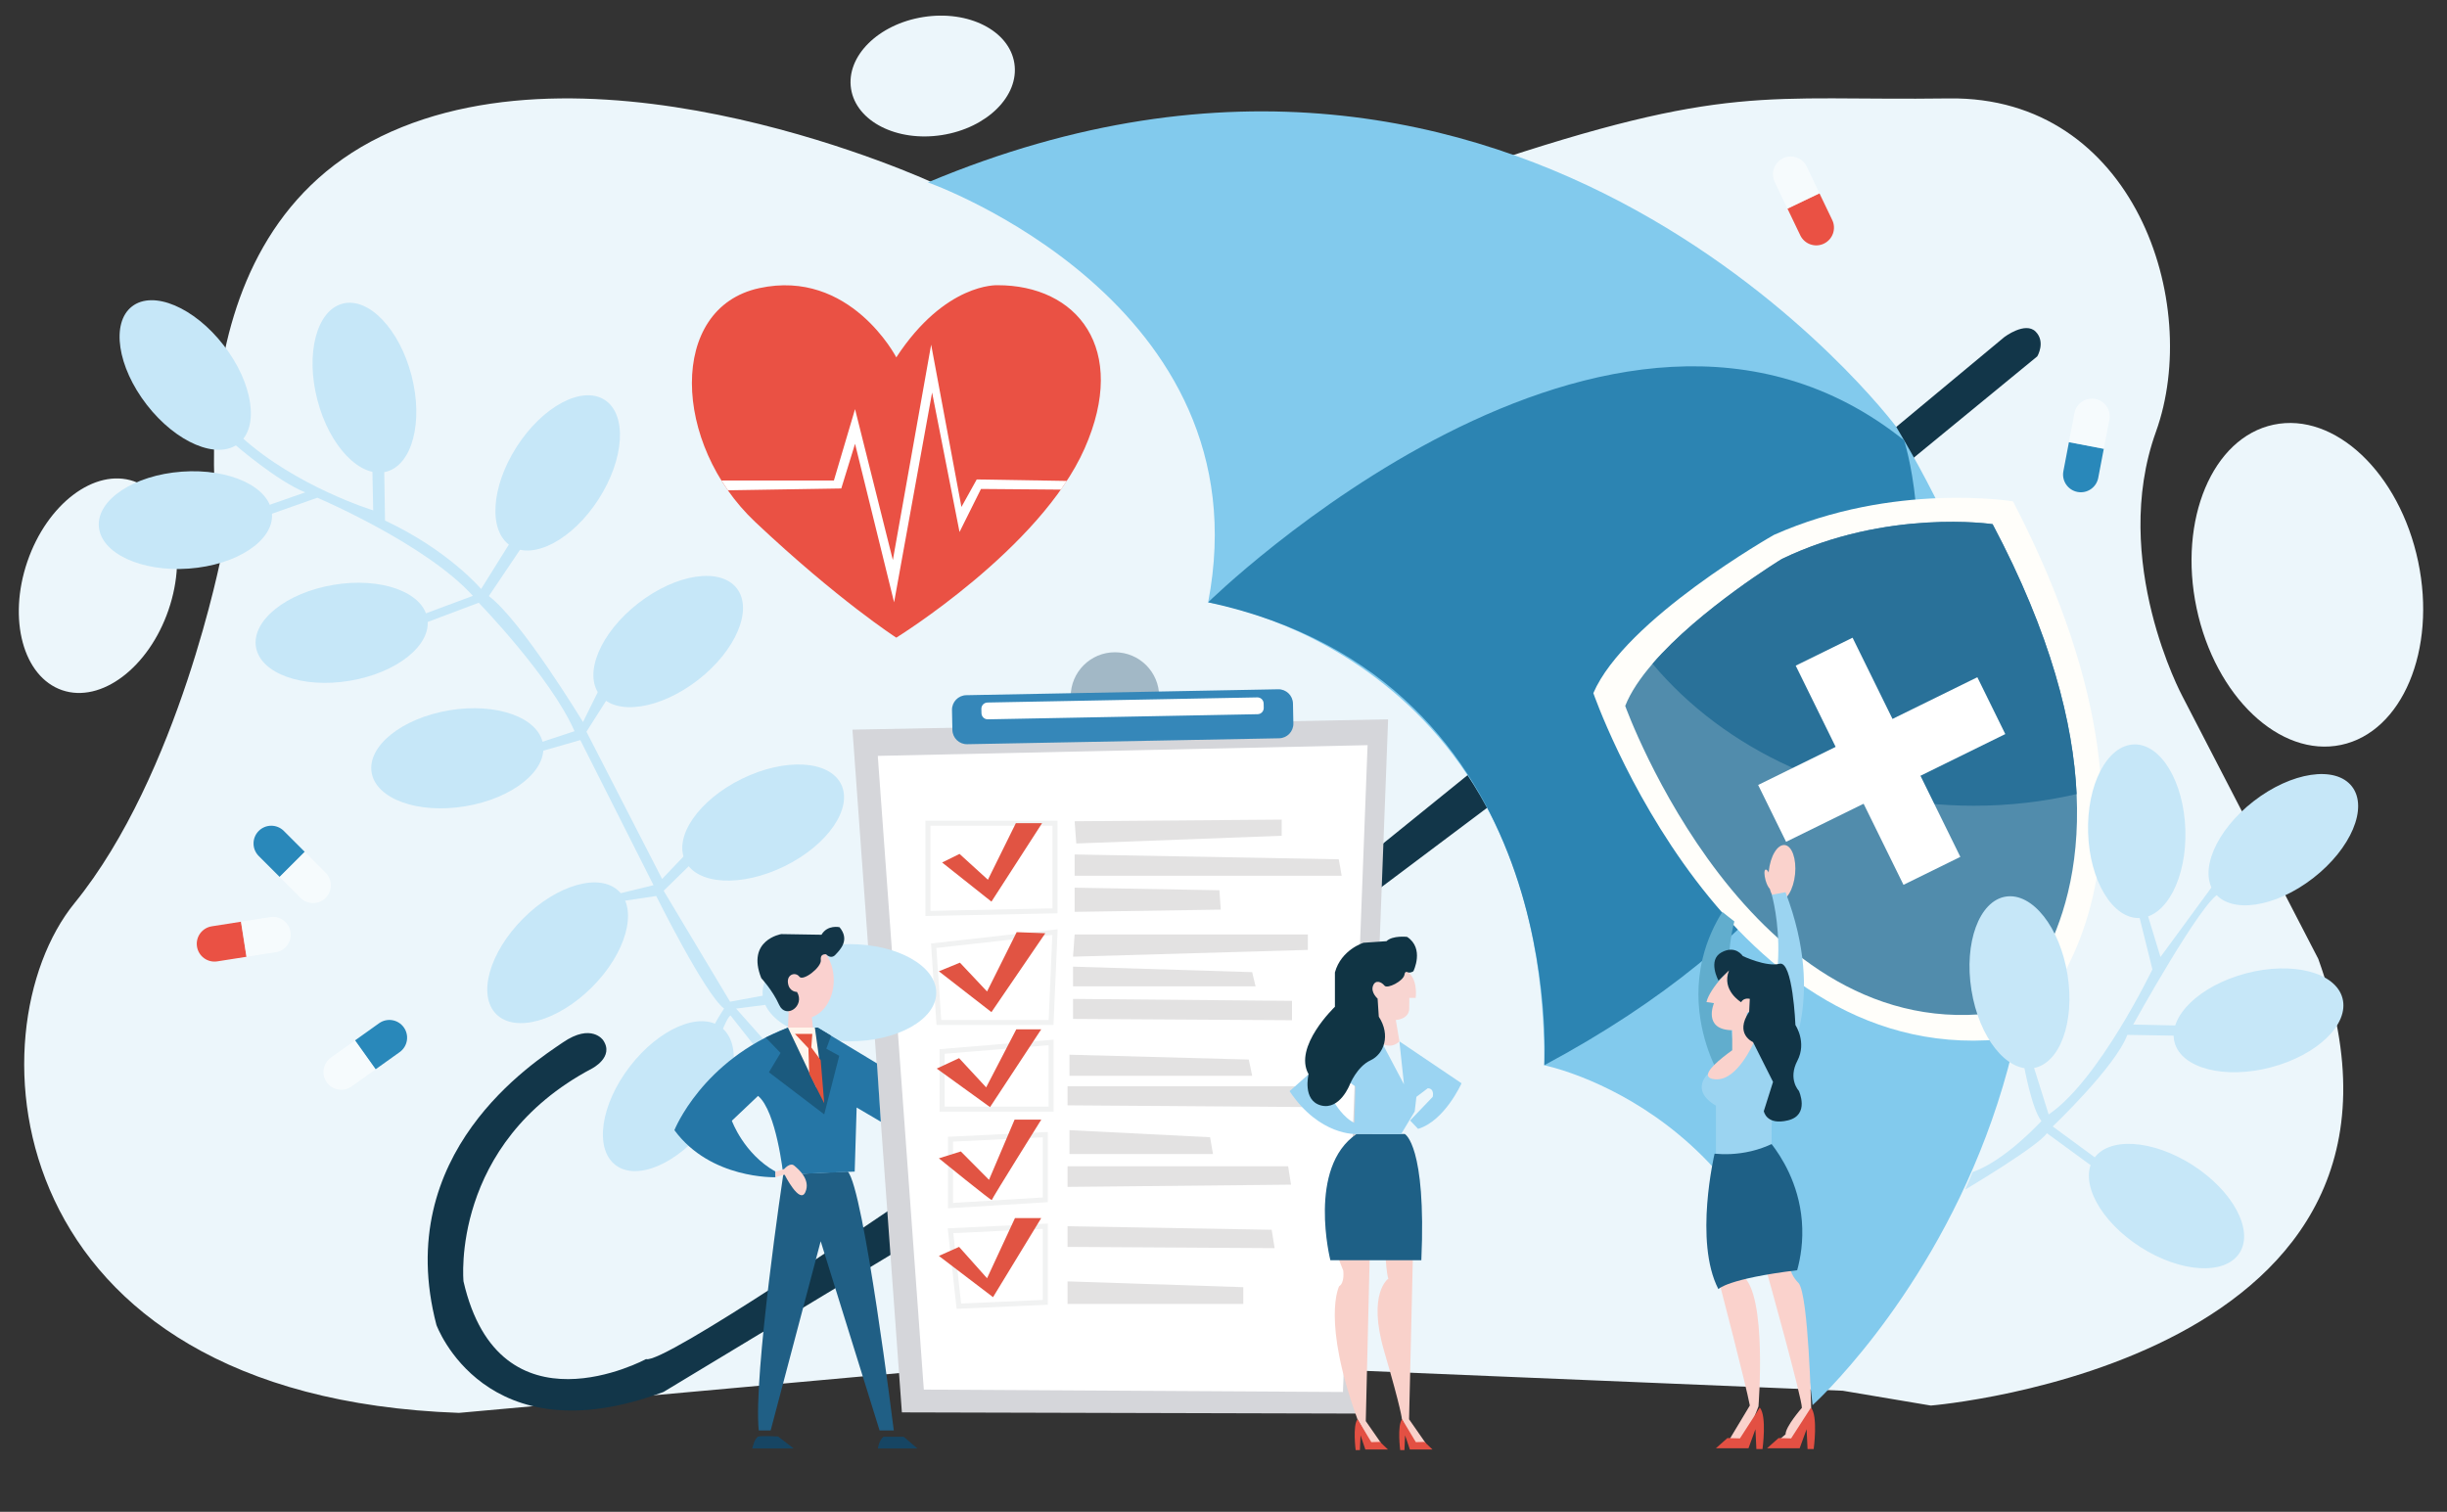 <?xml version="1.0" encoding="utf-8"?>
<!-- Generator: Adobe Illustrator 25.0.1, SVG Export Plug-In . SVG Version: 6.00 Build 0)  -->
<svg version="1.1" id="Слой_2" xmlns="http://www.w3.org/2000/svg" xmlns:xlink="http://www.w3.org/1999/xlink" x="0px" y="0px"
	 viewBox="0 0 490.66 303.19" style="enable-background:new 0 0 490.66 303.19;" xml:space="preserve">
<rect x="0" y="0" width="490.66" height="303.19" fill="#333333" stroke="none"/>
<style type="text/css">
	.st0{fill:#ECF6FB;}
	.st1{fill:#2988BA;}
	.st2{opacity:0.6;fill:#FEFFFF;}
	.st3{fill:#EA5144;}
	.st4{fill:#123649;}
	.st5{fill:#82CAED;}
	.st6{fill:#2C84B2;}
	.st7{fill:#FFFFFF;}
	.st8{fill:#D5D6DA;}
	.st9{fill:none;stroke:#F1F2F2;stroke-width:1.013;stroke-miterlimit:10;}
	.st10{fill:#E15443;}
	.st11{fill:#E3E2E2;}
	.st12{fill:#A2B8C6;}
	.st13{fill:#3587B9;}
	.st14{fill:#FFFFFE;}
	.st15{fill:#FFFEFA;}
	.st16{fill:#518CAC;}
	.st17{fill:#297199;}
	.st18{fill:#FAD2CC;}
	.st19{fill:#61ADCD;}
	.st20{fill:#9BD4F1;}
	.st21{fill:#E35043;}
	.st22{fill:#1E6086;}
	.st23{fill:#113446;}
	.st24{fill:#F9D1CA;}
	.st25{fill:#9BD4F2;}
	.st26{fill:#F8D5D1;}
	.st27{fill:#103444;}
	.st28{fill:#C6E7F8;}
	.st29{fill:#FAD1CF;}
	.st30{fill:#164563;}
	.st31{fill:#205F85;}
	.st32{fill:#2576A6;}
	.st33{fill:#FBD6D0;}
	.st34{fill:#1B5A7E;}
	.st35{fill:#FFF5EC;}
	.st36{fill:#E5533C;}
	.st37{fill:#133547;}
</style>
<g>
	<path class="st0" d="M187,36.61c0,0-66.46-30.73-110.59-9.26s-31.97,83.81-31.97,83.81s-8.53,44.19-29.49,69.95
		s-15.52,98.96,77.08,102.24l93.44-8.45l83.66-0.17l100.38,4.18l17.65,2.97c0,0,106.74-8.71,77.69-89.58l-27.25-52.68
		c0,0-14.61-27.16-5.3-53.03s-4.4-67.36-41.52-66.85s-44.23-3.16-94.07,13.57L187,36.61z"/>
	<path class="st1" d="M61.1,170.83l-4.19-4.19c-1.39-1.39-3.64-1.39-5.03,0c-1.39,1.39-1.39,3.64,0,5.03l4.19,4.19L61.1,170.83z"/>
	<path class="st2" d="M56.08,175.86l4.18,4.2c1.39,1.39,3.64,1.4,5.03,0.01c1.39-1.39,1.4-3.64,0.01-5.03l-4.18-4.2L56.08,175.86z"
		/>
	<path class="st3" d="M48.31,184.85l-5.85,0.92c-1.94,0.31-3.27,2.13-2.96,4.07c0.31,1.94,2.13,3.27,4.07,2.96l5.85-0.92
		L48.31,184.85z"/>
	<path class="st2" d="M49.43,191.87l5.85-0.91c1.94-0.3,3.27-2.12,2.97-4.06c-0.3-1.94-2.12-3.27-4.06-2.97l-5.85,0.91L49.43,191.87
		z"/>
	<path class="st1" d="M75.32,214.44l4.82-3.44c1.6-1.14,1.97-3.36,0.83-4.96c-1.14-1.6-3.36-1.97-4.96-0.83l-4.82,3.44L75.32,214.44
		z"/>
	<path class="st2" d="M71.19,208.66l-4.83,3.43c-1.6,1.14-1.98,3.36-0.84,4.96c1.14,1.6,3.36,1.98,4.96,0.84l4.83-3.43L71.19,208.66
		z"/>
	<path class="st1" d="M414.85,88.68l-1.11,5.82c-0.37,1.93,0.9,3.79,2.83,4.16c1.93,0.37,3.79-0.9,4.16-2.83l1.11-5.82L414.85,88.68
		z"/>
	<path class="st2" d="M421.83,90l1.13-5.82c0.37-1.93-0.89-3.79-2.82-4.17c-1.93-0.37-3.79,0.89-4.17,2.82l-1.13,5.82L421.83,90z"/>
	<path class="st3" d="M358.42,41.85l2.56,5.34c0.85,1.77,2.97,2.52,4.74,1.67c1.77-0.85,2.52-2.97,1.67-4.74l-2.56-5.34
		L358.42,41.85z"/>
	<path class="st2" d="M364.83,38.77l-2.55-5.35c-0.84-1.77-2.97-2.53-4.74-1.68c-1.77,0.84-2.53,2.97-1.68,4.74l2.55,5.35
		L364.83,38.77z"/>
	
		<ellipse transform="matrix(0.988 -0.155 0.155 0.988 -0.086 29.245)" class="st0" cx="187" cy="15.17" rx="16.57" ry="11.98"/>
	
		<ellipse transform="matrix(0.324 -0.946 0.946 0.324 -97.848 97.981)" class="st0" cx="19.64" cy="117.47" rx="22.15" ry="14.96"/>
	
		<ellipse transform="matrix(0.979 -0.206 0.206 0.979 -14.235 97.746)" class="st0" cx="462.45" cy="117.26" rx="22.69" ry="32.8"/>
	<g>
		<path class="st4" d="M120.94,208.61c0,0-2.33-3.49-8.08,0.45c-5.76,3.94-34.4,22.12-25.35,56.65c0,0,9.7,26.77,45.52,13.45
			l46.69-28.19l118.48-88.98l110.31-90.53c0,0,1.72-2.89-0.34-4.96c-2.07-2.07-6.25,1.08-6.25,1.08l-33.54,27.89L243.22,196.77
			l-65.3,46.17c0,0-45.02,30.78-48.38,29.62c0,0-29.36,15.91-36.6-15.58c0,0-2.72-27.61,25.74-42.68
			C118.68,214.3,123.25,211.99,120.94,208.61z"/>
		<path class="st5" d="M380.19,85.55c0,0-74.24-99.33-194.13-48.97c0,0,67.77,23.93,56.19,84.22c0,0,67.75,9.86,67.4,92.84
			c0,0,47.94,9.53,53.8,68.16C363.46,281.79,450.54,203.5,380.19,85.55z"/>
		<path class="st6" d="M242.25,120.79c0,0,80.89-79.42,139.54-32.5c0,0,24.43,73.65-72.14,125.34
			C309.66,213.63,314.62,136.37,242.25,120.79z"/>
	</g>
	<g>
		<path class="st3" d="M179.72,71.67c0,0-9.23-17.85-27.5-13.88s-17.42,31.21-0.78,46.9s28.28,23.19,28.28,23.19
			s28.88-17.85,37.76-37.94c8.88-20.09-1.55-32.79-17.5-32.74C199.98,57.21,189.55,56.66,179.72,71.67z"/>
		<polygon class="st7" points="144.65,96.36 167.21,96.36 171.45,82.05 179.03,112.32 186.71,69.12 192.78,101.67 195.85,96.15 
			213.91,96.45 212.73,98.19 196.7,98.06 192.4,106.69 186.9,78.72 179.28,120.79 171.45,89 168.69,97.96 145.95,98.33 		"/>
	</g>
	<g>
		<g>
			<polygon class="st8" points="170.93,146.33 180.84,283.25 273.04,283.49 278.34,144.26 			"/>
			<polygon class="st7" points="176.01,151.59 185.24,278.68 269.28,279.16 274.22,149.44 			"/>
			<polygon class="st9" points="186.06,165.09 211.54,165.09 211.54,182.67 186.06,183.19 			"/>
			<polygon class="st9" points="187.22,189.66 211.54,186.94 210.76,205.05 188.26,205.05 			"/>
			<polygon class="st9" points="188.91,210.87 210.76,209.06 210.76,222.43 188.91,222.43 			"/>
			<polygon class="st9" points="190.59,228.46 209.6,227.55 209.6,240.62 190.59,241.78 			"/>
			<polygon class="st9" points="190.59,246.82 209.6,245.92 209.6,261.18 192.27,261.95 			"/>
			<g>
				<polygon class="st10" points="192.4,171.25 188.91,172.97 198.8,180.82 208.95,165.09 203.69,165.09 198.09,176.43 				"/>
				<polygon class="st10" points="192.48,193.06 188.26,194.79 198.8,202.98 209.6,187.16 203.86,186.94 197.92,198.84 				"/>
				<polygon class="st10" points="192.31,212.21 187.83,214.3 198.52,222.03 208.78,206.43 203.78,206.43 197.74,218.07 				"/>
				<path class="st10" d="M192.66,230.92l-4.4,1.38c0,0,10.61,8.62,10.61,8.36c0-0.26,9.92-16.12,9.92-16.12h-5.35l-5.13,12.07
					L192.66,230.92z"/>
				<polygon class="st10" points="192.31,250.06 188.26,251.87 199.12,260.14 208.78,244.28 203.52,244.28 197.92,256.35 				"/>
			</g>
			<g>
				<polygon class="st11" points="257,164.37 215.48,164.7 215.81,169.16 257,167.61 				"/>
				<polygon class="st11" points="215.48,171.36 215.48,175.63 269.03,175.63 268.44,172.33 				"/>
				<polygon class="st11" points="215.48,178.02 215.48,182.87 244.78,182.42 244.51,178.54 				"/>
				<polygon class="st11" points="215.48,187.4 215.16,191.86 262.24,190.5 262.24,187.4 				"/>
				<polygon class="st11" points="215.16,193.86 215.16,197.81 251.76,197.81 251.08,194.96 				"/>
				<polygon class="st11" points="215.16,200.33 215.16,204.34 259.07,204.6 259.07,200.72 				"/>
				<polygon class="st11" points="214.45,211.52 214.45,215.74 251.08,215.74 250.4,212.49 				"/>
				<polygon class="st11" points="214.06,217.85 214.06,221.67 263.66,222.03 262.04,217.85 				"/>
				<polygon class="st11" points="214.45,226.65 214.45,231.43 243.22,231.43 242.64,228.07 				"/>
				<polygon class="st11" points="214.06,233.89 214.06,238.03 258.87,237.58 258.29,233.89 				"/>
				<polygon class="st11" points="214.06,245.92 214.06,250.06 255.58,250.31 254.99,246.63 				"/>
				<polygon class="st11" points="214.06,256.98 214.06,261.5 249.3,261.5 249.3,258.14 				"/>
			</g>
		</g>
		<circle class="st12" cx="223.56" cy="139.68" r="8.87"/>
		<path class="st13" d="M256.48,148.06l-62.54,1.19c-1.61,0.03-2.94-1.25-2.97-2.86l-0.08-4c-0.03-1.61,1.25-2.94,2.86-2.97
			l62.54-1.19c1.61-0.03,2.94,1.25,2.97,2.86l0.08,4C259.37,146.7,258.09,148.03,256.48,148.06z"/>
		<path class="st14" d="M252.18,143.23l-54.11,1.03c-0.69,0.01-1.25-0.53-1.27-1.22l-0.02-0.88c-0.01-0.69,0.53-1.25,1.22-1.27
			l54.11-1.03c0.69-0.01,1.25,0.53,1.27,1.22l0.02,0.88C253.41,142.65,252.86,143.22,252.18,143.23z"/>
	</g>
	<path class="st15" d="M355.7,107.27c0,0-29.83,16.9-36.21,31.73c0,0,26.64,76.91,84.15,69.15c0,0,40.18-30.18,0-107.6
		C403.64,100.55,379.76,96.58,355.7,107.27z"/>
	<path class="st16" d="M401.51,202.9c-50.66,8.08-75.63-61.33-75.63-61.33c1.09-2.78,3.05-5.63,5.47-8.45
		c9.43-10.96,25.95-21.03,25.95-21.03c21.06-10.14,42.24-6.97,42.24-6.97c11.7,22.07,16.19,39.97,16.85,54.13
		C417.82,189.77,401.51,202.9,401.51,202.9z"/>
	<path class="st17" d="M416.39,159.25c-6.57,1.53-13.47,2.34-20.6,2.34c-26.47,0-49.93-11.2-64.43-28.47
		c9.43-10.96,25.95-21.03,25.95-21.03c21.06-10.14,42.24-6.97,42.24-6.97C411.24,127.19,415.73,145.09,416.39,159.25z"/>
	
		<rect x="370.41" y="128.24" transform="matrix(0.897 -0.441 0.441 0.897 -28.744 181.814)" class="st7" width="12.71" height="49"/>
	
		<rect x="370.88" y="128.01" transform="matrix(0.441 0.897 -0.897 0.441 347.754 -253.317)" class="st7" width="12.71" height="49"/>
	<g>
		<path class="st18" d="M357.86,169.47c-1.46-0.15-2.89,2.23-3.2,5.31c-0.01,0.06-0.01,0.13-0.01,0.19
			c-0.22-0.4-0.45-0.63-0.62-0.58c-0.31,0.09-0.31,1.04-0.01,2.13c0.23,0.82,0.57,1.48,0.85,1.72c0.35,1.37,1.02,2.3,1.87,2.38
			c1.46,0.15,2.89-2.23,3.2-5.31C360.24,172.24,359.31,169.62,357.86,169.47z"/>
		<path class="st19" d="M345.35,182.89c-1.43,2.28-3.03,5.44-3.97,9.41c-2.39,10.08,1.04,18.52,2.53,21.69
			c1.28-1.08,2.57-2.17,3.85-3.25c0,0-2.85-14.74,0-25.95L345.35,182.89z"/>
		<path class="st20" d="M355.27,179.44c0,0,6.21,21.47-8.36,35.7c0,0-2.41,2.2-4.22,0c0,0-4.1,3.36,1.38,6.6v9.7
			c0,0,6.9,1.29,11.17-1.81c0,0-0.26-11.58,1.36-13.58s9.77-15.3,1.42-37.12L355.27,179.44z"/>
		<path class="st18" d="M344.85,257.59c0,0,5.2,19.93,6.02,24.28l-4.48,7.46l3.28,0.22l2.93-7.5c0,0,1.78-22.32-3.12-26.14
			l4.75-0.99c0,0,7.19,25.71,7.07,27.43c0,0-3.27,3.71-3.27,5.3l-1.98,1.68h3.28l3.84-6.81c0,0-0.52-22.63-2.5-25.18
			c0,0-1.43-1.31-1.77-3.13L344.85,257.59z"/>
		<path class="st21" d="M346.37,288.4l-2.3,2.04h6.53l1.39-3.82l0.19,3.98h1.23c0,0,0.91-6.63-0.55-8.31l-3.98,6.18L346.37,288.4z"
			/>
		<path class="st21" d="M356.63,288.4l-2.3,2.04h6.53l1.39-3.82l0.19,3.98h1.23c0,0,0.91-6.63-0.55-8.31l-3.98,6.18L356.63,288.4z"
			/>
		<path class="st22" d="M343.8,231.37c0,0-4.18,17.59,0.76,27.16c0,0,1.74-2.07,15.8-3.79c0.65-2.36,1.27-5.79,0.94-9.87
			c-0.63-7.69-4.26-13.09-6.07-15.43c-1.12,0.52-2.48,1.04-4.07,1.42C348.21,231.56,345.63,231.54,343.8,231.37z"/>
		<path class="st18" d="M347.34,193.8c0,0-4.48,4.27-5.17,7.16l1.51,0.22c0,0-2.33,5.35,3.66,5.43v4.01
			c-2.59,1.87-5.29,4.12-4.82,5.21c0.27,0.61,1.44,0.63,1.71,0.63c4.15,0.06,7.3-7.04,7.72-7.99l-1.68-2.03v-3.23
			c0,0,1.94-0.95,1.68-3.75c0,0-1.34-0.82-2.24,0.78l-2.28-2.63L347.34,193.8z"/>
		<path class="st23" d="M346.69,194.62l-2.11,2.03c0,0-2.24-4.1,0.6-5.65c2.85-1.55,4.27,0.73,4.27,0.73s4.7,2.24,7.37,1.55
			c2.67-0.69,3.19,12.29,3.19,12.29s2.33,3.45,0.39,7.16s0.3,6.04,0.3,6.04s2.24,4.83-2.16,5.91s-4.87-1.85-4.87-1.85l1.85-5.86
			l-4.01-7.98c0,0-3.79-1.6-0.78-6.08l0.13-2.59c0,0-1.16-0.34-1.75,0.67C349.13,200.97,345.12,198.65,346.69,194.62z"/>
	</g>
	<g>
		<path class="st24" d="M268.31,252.21l1.03,2.59c0,0,0.34,2.46-0.82,3.15c0,0-3.56,6.79,3.67,26.67l2.88,5.29l1.82-0.55l-3.03-4.36
			l0.78-32.79h3.19c0,0,0.22,3.41,0.56,4.22c0,0-4.27,2.87-0.82,14.63c3.45,11.76,3.54,13.56,3.54,13.56l2.45,5.16l2.32-0.35
			l-3.34-4.8l0.76-32.41H268.31z"/>
		<path class="st21" d="M276.71,289.17l1.59,1.52h-4.53l-0.96-2.84l-0.13,2.96h-0.85c0,0-0.63-4.94,0.38-6.19l2.76,4.6
			L276.71,289.17z"/>
		<path class="st21" d="M285.64,289.17l1.59,1.52h-4.53l-0.96-2.84l-0.13,2.96h-0.85c0,0-0.63-4.94,0.38-6.19l2.76,4.6
			L285.64,289.17z"/>
		<path class="st22" d="M266.76,252.74c0,0-4.7-18.59,5.26-25.32h9.66c0,0,4.35,2.22,3.32,25.32H266.76z"/>
		<path class="st25" d="M280.6,208.84l12.46,8.41c0,0-3.36,7.54-8.71,9.14l-1.6-1.68l4.53-4.74c0,0,0.43-1.68-0.99-1.72l-2.28,1.72
			l-0.34,2.93l-2.72,4.53h-8.92c0,0-7.42,0.45-13.45-8.6l4.79-4.25l4.25,6.64c0,0,1.79,3,3.97,3.97l0.19-7.29l-2.5-1.81l7.93-6.77
			l4.31,8.15L280.6,208.84z"/>
		<path class="st26" d="M277.2,209.32c0,0,1.7,1.14,3.41-0.47l-0.73-4.29c0,0,2.64-0.12,2.69-2.28c0.05-2.17,0-2.15,0-2.15l1.29,0
			c0,0,0.56-3.87-1.77-5.34l-8.27,2.07L277.2,209.32z"/>
		<path class="st27" d="M283.4,194.79c0,0,2.28-4.57-1.25-6.9c0,0-2.89-0.34-4.14,0.86l-4.61,0.32c0,0-4.47,1.36-5.73,5.95v6.89
			c0,0-8.4,8-5.28,13.52c0,0-1.31,5.25,2.48,6.26s5.78-4.18,5.78-4.18s1.44-3.6,4.15-4.86c2.72-1.26,4.08-5.05,1.67-8.76l-0.24-3.62
			c0,0-1.41-1.23-0.93-2.55c0.48-1.33,1.71-0.81,2.3-0.06c0.58,0.74,3.78-0.91,4.01-2.17c0.02-0.1,0.06-0.47,0.28-0.56
			c0.16-0.07,0.3,0.05,0.52,0.1C282.63,195.07,282.95,195.06,283.4,194.79z"/>
	</g>
	<g>
		<g>
			
				<ellipse transform="matrix(0.988 -0.158 0.158 0.988 -26.019 66.357)" class="st28" cx="404.69" cy="196.96" rx="9.75" ry="17.41"/>
			
				<ellipse transform="matrix(0.967 -0.254 0.254 0.967 -37.153 121.508)" class="st28" cx="452.92" cy="204.92" rx="17.41" ry="9.75"/>
			
				<ellipse transform="matrix(0.54 -0.841 0.841 0.54 -3.705 476.877)" class="st28" cx="434.71" cy="241.83" rx="9.75" ry="17.41"/>
			
				<ellipse transform="matrix(0.79 -0.613 0.613 0.79 -7.024 316.102)" class="st28" cx="457.85" cy="168.3" rx="17.41" ry="9.75"/>
			
				<ellipse transform="matrix(1 -0.032 0.032 1 -5.115 13.796)" class="st28" cx="428.23" cy="166.61" rx="9.75" ry="17.41"/>
			<path class="st28" d="M443.46,177.94l-10.25,13.98l-3.04-9.96l-1.19,1.94l2.61,10.5c0,0-10.71,22.29-20.8,29.1l-3.13-9.98
				l-1.84,0.1c0,0,1.58,8.86,3.52,11.19c0,0-7.21,7.95-13.81,10.25l-1.49,3.52c0,0,14.65-8.7,16.39-11.32l9.4,6.87l0.56-1.77
				l-8.79-6.45c0,0,12.63-12.03,14.96-18.37l10.09,0.17l-0.09-2.05l-8.82-0.19c0,0,13.89-25.1,17.29-26.27l0.82-1.79l-2.1-0.11
				L443.46,177.94z"/>
		</g>
		<g>
			
				<ellipse transform="matrix(0.79 -0.613 0.613 0.79 -38.306 38.574)" class="st28" cx="37.15" cy="75.2" rx="9.75" ry="17.41"/>
			
				<ellipse transform="matrix(0.968 -0.251 0.251 0.968 -17.185 20.86)" class="st28" cx="73.09" cy="77.72" rx="9.75" ry="17.41"/>
			
				<ellipse transform="matrix(0.987 -0.164 0.164 0.987 -19.838 12.909)" class="st28" cx="68.43" cy="126.87" rx="17.41" ry="9.75"/>
			
				<ellipse transform="matrix(0.541 -0.841 0.841 0.541 -28.514 137.552)" class="st28" cx="111.85" cy="94.92" rx="17.41" ry="9.75"/>
			
				<ellipse transform="matrix(0.997 -0.073 0.073 0.997 -7.482 2.974)" class="st28" cx="37.15" cy="104.36" rx="17.41" ry="9.75"/>
			
				<ellipse transform="matrix(0.79 -0.613 0.613 0.79 -50.726 109.186)" class="st28" cx="134" cy="128.63" rx="17.41" ry="9.75"/>
			
				<ellipse transform="matrix(0.898 -0.441 0.441 0.898 -57.047 84.232)" class="st28" cx="152.91" cy="164.99" rx="17.41" ry="9.75"/>
			
				<ellipse transform="matrix(0.987 -0.164 0.164 0.987 -23.644 17.04)" class="st28" cx="91.6" cy="152.03" rx="17.41" ry="9.75"/>
			
				<ellipse transform="matrix(0.707 -0.707 0.707 0.707 -102.356 135.06)" class="st28" cx="111.85" cy="191.08" rx="17.41" ry="9.75"/>
			<path class="st28" d="M47.29,89.32c0,0,8.36,7.22,13.92,9.42l-7.89,2.76l0.52,1.77l9.79-3.45c0,0,21.81,9.27,31.19,19.68
				l-10.09,3.75l-0.19,1.94l11.45-4.31c0,0,14.46,14.89,19.21,25.76l-7.85,2.59l1.3,1.4l7.71-2.21l14.68,29.1l-7.15,1.75l1.03,1.42
				l6.66-1c0,0,9.78,19.69,13.61,22.58c0,0-3.58,5.3-3.15,6.85l1.55,0.82c0,0,1.98-5.82,2.89-6.29l4.96,6.29l1.94-1.16l-5.78-6.51
				l6.42-0.82l-0.65-1.85l-6.98,1.29l-13.32-22.25l5.6-5.48l-1.34-1.68l-4.57,4.79l-15.17-29.53l4.44-6.98l-1.98-1.34l-3.15,6.38
				c0,0-12.33-20.35-18.88-25.26l6.64-9.87l-2.24-1.08l-5.95,9.53c0,0-6.47-7.72-19.27-13.73l-0.17-10.84l-2.37,0.22l0.17,8.58
				c0,0-15.39-4.72-26.38-14.67L47,89.14L47.29,89.32z"/>
			
				<ellipse transform="matrix(0.609 -0.793 0.793 0.609 -121.826 192.379)" class="st28" cx="134.07" cy="219.66" rx="17.41" ry="9.75"/>
			<ellipse class="st28" cx="170.32" cy="199.09" rx="17.41" ry="9.75"/>
		</g>
	</g>
	<g>
		<path class="st29" d="M167.18,196.56c0-4.24-2.62-7.67-5.84-7.67s-5.84,3.44-5.84,7.67c0,2.68,1.05,5.04,2.64,6.41l-0.01,0
			l-0.26,6.26l5.3-1.38l-0.38-3.86l-0.02,0C165.3,203.14,167.18,200.14,167.18,196.56z"/>
		<path class="st30" d="M159.16,290.49h-8.32c0,0,0.47-2.24,1.29-2.41c0.82-0.17,3.88,0,3.88,0L159.16,290.49z"/>
		<path class="st30" d="M183.96,290.49h-7.92c0,0,0.13-1.48,1.1-2.35h4.07L183.96,290.49z"/>
		<path class="st31" d="M157.05,235.57c0,0-6.04,40.35-4.91,51.3h2.39l10.03-37.94l11.81,37.94h2.85c0,0-6.04-48.63-9.23-51.91
			L157.05,235.57z"/>
		<path class="st32" d="M155.49,236.09c0,0-13.02,0.45-20.26-9.44c0,0,5.5-13.97,22.76-20.57h5.95l11.9,7.18l0.78,11.7l-4.85-2.85
			l-0.39,12.85l-14.33,0.6c0,0-1.36-12.74-5.05-15.78l-5.25,4.98c0,0,2.37,6.62,8.75,10.2V236.09z"/>
		<path class="st33" d="M155.49,234.97l1.76-0.53c0,0,1.16-1.39,2-0.68s3.36,2.81,2.23,5.33c-1.13,2.52-4.17-3.54-4.17-3.54
			l-1.82,0.53V234.97z"/>
		<polygon class="st34" points="158,206.08 153.52,208.07 156.51,211.16 154.18,215.04 165.27,223.48 168.28,211.74 165.69,210.32 
			166.65,207.71 163.94,206.08 		"/>
		<polygon class="st35" points="158,206.08 163.78,218.24 164.33,212.84 163.39,206.08 		"/>
		<polygon class="st36" points="159.39,207.34 162.1,210.22 162.26,215.33 165.27,221.25 164.56,212.61 162.68,210.06 
			162.88,207.34 		"/>
		<path class="st37" d="M165.65,191.38c0.12,0.13,0.53,0.54,1.07,0.51c0.33-0.02,0.58-0.19,0.76-0.38c1.03-1.08,2.97-3.02,0.86-5.56
			c0,0-2.41-0.56-3.62,1.51l-8.06-0.13c0,0-7.07,1.16-4.01,8.84c0,0,2.24,2.37,3.58,5.35c1.34,2.97,5.26,0.22,3.58-2.59
			c0,0-1.55,0.04-1.81-1.77s1.55-2.28,2.28-1.29c0.73,0.99,4.44-1.85,4.31-3.32c-0.02-0.22-0.07-0.66,0.21-0.94
			C165.03,191.38,165.39,191.36,165.65,191.38z"/>
	</g>
</g>
</svg>
